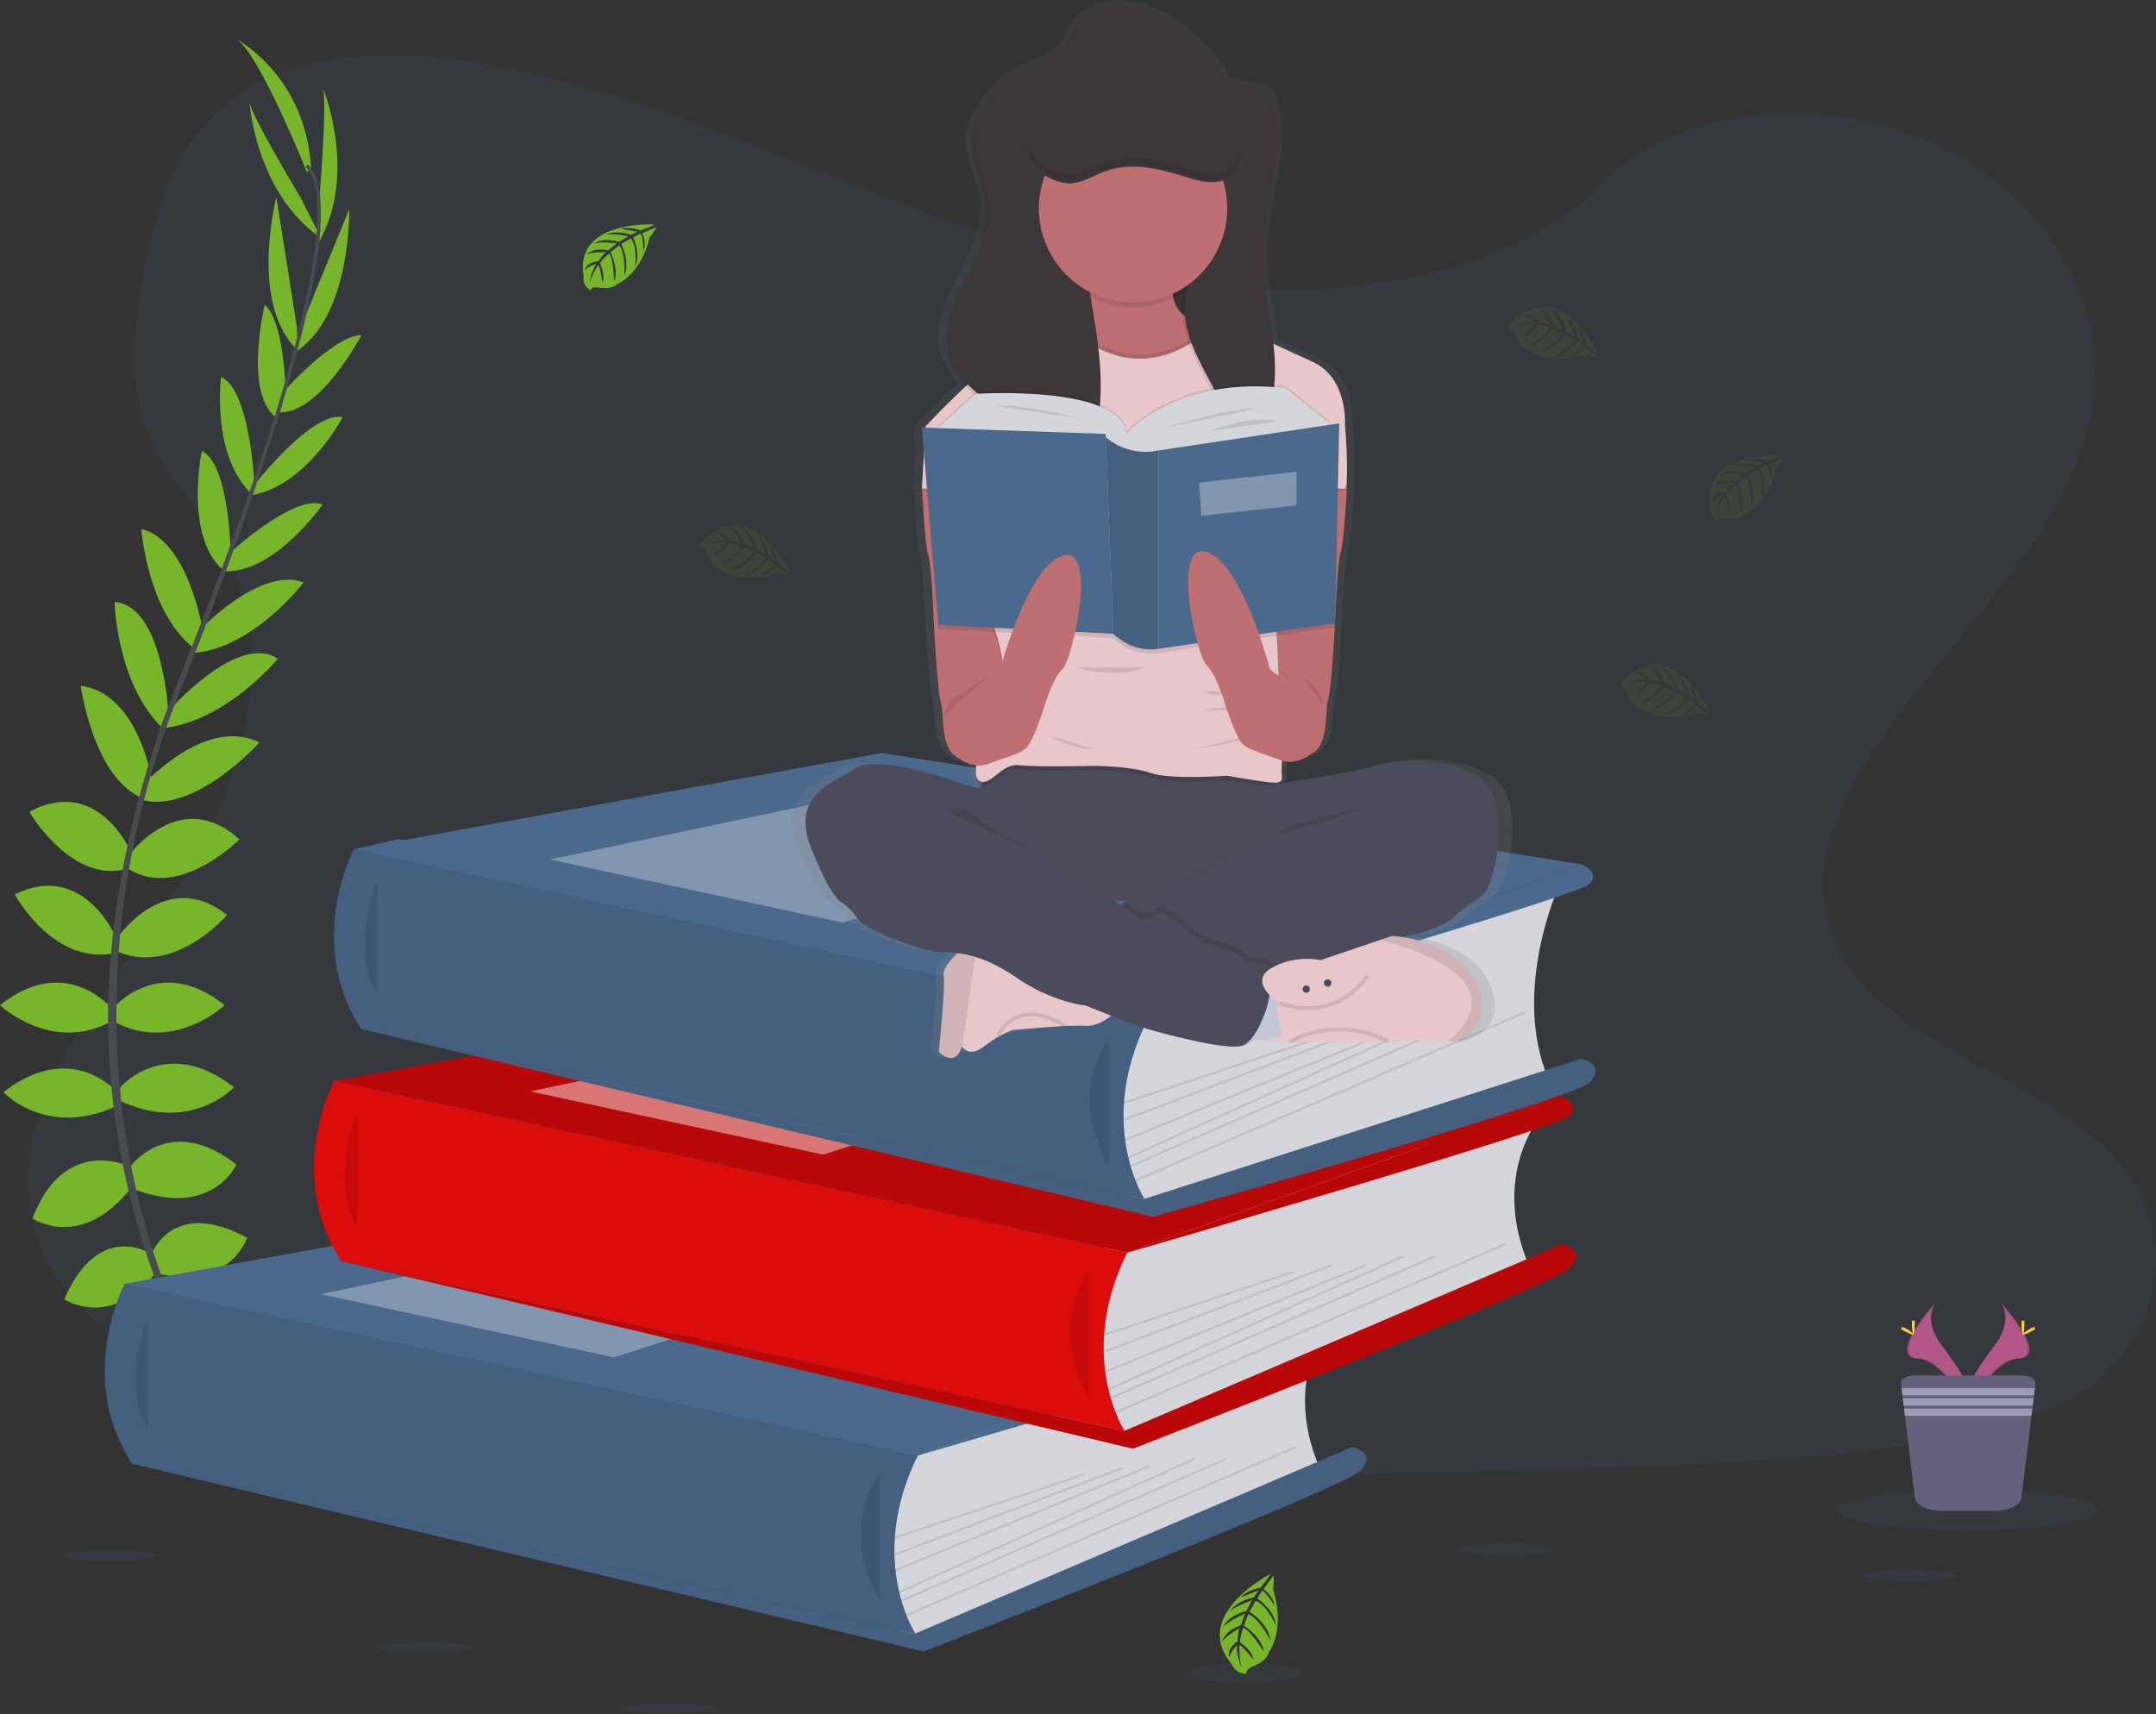 <svg width="547" height="435" viewBox="0 0 547 435" fill="none" xmlns="http://www.w3.org/2000/svg">
<rect x="0" y="0" width="547" height="435" fill="#333333" stroke="none"/>
<g clip-path="url(#clip0)">
<path opacity="0.1" d="M320.796 73.513C286.185 72.309 253.216 61.134 221.738 48.905C190.261 36.676 159.083 23.126 125.3 16.648C103.572 12.48 78.72 11.892 61.217 23.543C44.366 34.777 38.922 54.115 35.996 72.079C33.793 85.592 32.499 99.811 38.537 112.462C42.724 121.246 50.163 128.629 55.302 137.07C73.201 166.343 60.554 202.441 41.157 231.023C32.066 244.435 21.504 257.236 14.487 271.498C7.471 285.759 4.219 302.124 10.359 316.685C16.45 331.129 30.959 341.956 46.671 349.579C78.592 365.066 116.193 369.495 152.884 372.004C234.081 377.562 315.705 375.155 397.116 372.748C427.245 371.854 457.504 370.95 487.141 366.291C503.602 363.702 520.592 359.599 532.545 349.681C547.711 337.093 551.471 315.776 541.31 299.995C524.256 273.52 477.136 266.945 465.199 238.529C458.643 222.892 465.381 205.474 474.911 190.966C495.361 159.854 529.635 132.555 531.443 96.992C532.684 72.561 516.202 48.103 490.724 36.542C464.023 24.383 426.983 25.924 407.293 45.979C387.003 66.644 351.354 74.572 320.796 73.513Z" fill="#4B698D"/>
<path d="M232.872 369.383L49.826 368.49L31.638 325.817L95.951 321.147L84.742 274.36L211.946 257.867L90.138 215.51L100.898 212.953L296.763 244.916L285.977 317.932L270.559 358.058L232.872 369.383Z" fill="#4B698D"/>
<path d="M52.634 350.617C52.634 350.617 63.864 348.82 70.602 356.758C70.602 356.758 65.661 360.653 55.029 355.26L52.634 350.617Z" fill="#4B698D"/>
<path d="M51.457 350.44C51.457 350.44 44.291 359.262 47.821 369.083C47.821 369.083 53.66 366.746 54.297 354.838L51.457 350.44Z" fill="#4B698D"/>
<path d="M45.018 335.938C45.018 335.938 49.51 327.695 67.479 339.233C67.479 339.233 65.083 344.775 57.147 344.326C49.211 343.877 47.115 340.282 45.018 335.938Z" fill="#4B698D"/>
<path d="M43.858 335.344C43.858 335.344 34.536 334.274 33.633 355.619C33.633 355.619 39.542 356.844 43.74 350.093C47.938 343.342 46.216 339.554 43.858 335.344Z" fill="#4B698D"/>
<path d="M38.43 318.317C38.43 318.317 43.671 303.788 62.688 314.123C62.688 314.123 58.345 327.454 40.376 323.26L38.43 318.317Z" fill="#77B62B"/>
<path d="M32.59 296.598C32.59 296.598 42.473 281.919 59.992 295.528C59.992 295.528 53.853 309.308 34.087 301.819L32.59 296.598Z" fill="#77B62B"/>
<path d="M30.494 275.927C30.494 275.927 42.023 262.441 59.372 275.927C59.372 275.927 48.441 287.76 30.494 279.372V275.927Z" fill="#77B62B"/>
<path d="M28.697 255.851C28.697 255.851 40.376 241.771 56.997 255.102C56.997 255.102 43.82 267.534 28.697 259.146V255.851Z" fill="#77B62B"/>
<path d="M29.745 238.026C29.745 238.026 42.045 219.902 57.596 232.184C57.596 232.184 44.419 247.762 29.745 241.471V238.026Z" fill="#77B62B"/>
<path d="M32.59 217.206C32.59 217.206 45.617 199.231 60.741 213.012C60.741 213.012 45.318 228.589 32.59 220.501V217.206Z" fill="#77B62B"/>
<path d="M36.932 198.595C36.932 198.595 52.355 181.701 65.811 188.431C65.811 188.431 49.74 206.373 36.258 203.078L36.932 198.595Z" fill="#77B62B"/>
<path d="M42.323 180.952C42.323 180.952 60.121 160.26 70.474 167.172C70.474 167.172 57.361 183.22 41.061 184.825L42.323 180.952Z" fill="#77B62B"/>
<path d="M50.104 160.49C50.104 160.49 65.682 143.597 77.063 147.791C77.063 147.791 63.736 165.316 48.013 165.765L50.104 160.49Z" fill="#77B62B"/>
<path d="M57.147 141.35C57.147 141.35 74.367 125.173 81.854 128.019C81.854 128.019 69.426 145.993 56.398 144.945L57.147 141.35Z" fill="#77B62B"/>
<path d="M64.035 123.675C64.035 123.675 78.859 104.347 86.951 105.845C86.951 105.845 77.961 123.076 64.035 125.638V123.675Z" fill="#77B62B"/>
<path d="M71.511 99.843C71.511 99.843 84.614 85.03 91.694 85.062C91.694 85.062 81.352 104.855 70.971 104.674L71.511 99.843Z" fill="#77B62B"/>
<path d="M75.939 83.977L88.598 53.121C88.598 53.121 89.229 81.013 74.33 89.701L75.939 83.977Z" fill="#77B62B"/>
<path d="M81.079 49.948C81.079 49.948 83.175 24.18 81.828 22.083C81.828 22.083 90.876 43.508 80.993 61.332L81.079 49.948Z" fill="#77B62B"/>
<path d="M37.938 317.974C37.938 317.974 24.814 309.838 16.316 329.743C16.316 329.743 27.996 337.5 39.483 323.051L37.938 317.974Z" fill="#77B62B"/>
<path d="M32.167 295.769C32.167 295.769 16.07 288.424 8.262 309.207C8.262 309.207 20.696 317.766 33.633 301.022L32.167 295.769Z" fill="#77B62B"/>
<path d="M29.745 277.163C29.745 277.163 18.215 263.677 0.866 277.163C0.866 277.163 11.797 288.996 29.745 280.608V277.163Z" fill="#77B62B"/>
<path d="M28.301 255.851C28.301 255.851 16.621 241.771 0 255.102C0 255.102 13.177 267.534 28.301 259.146V255.851Z" fill="#77B62B"/>
<path d="M29.745 238.54C29.745 238.54 21.552 218.238 3.744 226.969C3.744 226.969 13.37 244.97 29.017 241.91L29.745 238.54Z" fill="#77B62B"/>
<path d="M33.622 217.104C33.622 217.104 25.477 196.45 7.417 206.025C7.417 206.025 18.477 224.957 32.82 220.292L33.622 217.104Z" fill="#77B62B"/>
<path d="M38.67 198.697C38.67 198.697 35.462 176.052 20.488 174.025C20.488 174.025 23.664 197.905 36.654 202.778L38.67 198.697Z" fill="#77B62B"/>
<path d="M42.703 180.995C42.703 180.995 41.451 153.712 29.071 152.76C29.071 152.76 29.488 173.468 41.307 184.857L42.703 180.995Z" fill="#77B62B"/>
<path d="M51.388 159.725C51.388 159.725 47.697 137.038 35.879 134.267C35.879 134.267 37.344 156.237 50.216 165.294L51.388 159.725Z" fill="#77B62B"/>
<path d="M58.548 141.537C58.548 141.537 58.425 117.903 51.206 114.431C51.206 114.431 46.73 135.829 56.457 144.554L58.548 141.537Z" fill="#77B62B"/>
<path d="M64.586 123.408C64.586 123.408 63.575 99.073 56.099 95.644C56.099 95.644 53.543 114.902 63.468 125.002L64.586 123.408Z" fill="#77B62B"/>
<path d="M72.554 101.785C72.554 101.785 72.512 81.992 67.174 77.348C67.174 77.348 61.869 99.03 69.768 105.765L72.554 101.785Z" fill="#77B62B"/>
<path d="M75.314 83.003L70.121 50.06C70.121 50.06 63.067 77.054 75.56 88.951L75.314 83.003Z" fill="#77B62B"/>
<path d="M76.325 50.259C76.325 50.259 62.998 28.112 63.27 25.651C63.27 25.651 64.688 48.862 81.453 60.423L76.325 50.259Z" fill="#77B62B"/>
<path d="M77.886 43.716C77.886 43.716 65.308 12.261 59.618 9.715C59.618 9.715 77.587 18.852 78.934 42.817L77.886 43.716Z" fill="#77B62B"/>
<path d="M70.907 104.861L70.046 104.599C80.662 69.972 83.309 47.894 77.507 42.358L78.121 41.705C84.277 47.547 81.779 69.383 70.907 104.861Z" fill="#444053"/>
<path d="M70.907 104.861L70.046 104.599C80.662 69.972 83.309 47.894 77.507 42.358L78.121 41.705C84.277 47.547 81.779 69.383 70.907 104.861Z" fill="#77B62B" fill-opacity="0.1"/>
<path d="M41.676 185.938L40.403 185.483C41.531 182.311 42.745 179.091 44.018 175.918C55.099 148.293 64.533 122.594 70.581 102.866L71.688 102.331C65.629 122.097 56.361 148.78 45.27 176.443C44.002 179.556 42.794 182.76 41.676 185.938Z" fill="#444053"/>
<path d="M41.676 185.938L40.403 185.483C41.531 182.311 42.745 179.091 44.018 175.918C55.099 148.293 64.533 122.594 70.581 102.866L71.688 102.331C65.629 122.097 56.361 148.78 45.27 176.443C44.002 179.556 42.794 182.76 41.676 185.938Z" fill="#77B62B" fill-opacity="0.1"/>
<path d="M68.458 376.53C68.287 376.343 51.083 356.962 39.087 323.875C32.059 304.504 28.147 284.14 27.499 263.543C26.675 237.796 32.076 209.048 41.328 182.932L42.334 184.109C21.563 242.723 29.814 292.949 40.761 323.196C52.628 355.983 69.64 375.15 69.805 375.342L68.458 376.53Z" fill="#444053"/>
<path d="M68.458 376.53C68.287 376.343 51.083 356.962 39.087 323.875C32.059 304.504 28.147 284.14 27.499 263.543C26.675 237.796 32.076 209.048 41.328 182.932L42.334 184.109C21.563 242.723 29.814 292.949 40.761 323.196C52.628 355.983 69.64 375.15 69.805 375.342L68.458 376.53Z" fill="#77B62B" fill-opacity="0.1"/>
<path d="M337.305 335.382C337.305 335.382 325.182 350.184 334.808 372.561L238.012 414.554L228.722 416.501L224.444 397.778L227.305 374.149V361.236L337.305 335.382Z" fill="#D5D6DB"/>
<path d="M31.638 325.817L165.612 301.385L343.134 329.674L232.872 369.383L31.638 325.817Z" fill="#4B698D"/>
<path d="M31.638 325.817L165.612 301.385L343.134 329.674L232.872 369.383L31.638 325.817Z" fill="#4B698D"/>
<path d="M31.638 325.811C31.638 325.811 19.108 349.558 33.547 371.491L232.22 414.554C232.22 414.554 219.888 395.638 232.856 369.383L31.638 325.811Z" fill="#4B698D"/>
<path opacity="0.1" d="M31.638 325.811C31.638 325.811 19.108 349.558 33.547 371.491L232.22 414.554C232.22 414.554 219.888 395.638 232.856 369.383L31.638 325.811Z" fill="black"/>
<path opacity="0.1" d="M37.558 334.044C37.558 334.044 30.397 351.419 37.558 362.664V334.044Z" fill="black"/>
<path d="M232.22 414.554L343.134 367.211C343.134 367.211 349.338 368.549 345.327 373.096C341.316 377.643 234.359 419.101 234.359 419.101L33.547 371.491L232.22 414.554Z" fill="#4B698D"/>
<path opacity="0.1" d="M232.22 414.554L343.134 367.211C343.134 367.211 349.338 368.549 345.327 373.096C341.316 377.643 234.359 419.101 234.359 419.101L33.547 371.491L232.22 414.554Z" fill="black"/>
<path opacity="0.1" d="M223.129 374.166C223.129 374.166 212.433 387.004 223.129 406.263V374.166Z" fill="black"/>
<path opacity="0.1" d="M274.91 373.948L226.935 389.959L227.104 390.466L275.08 374.456L274.91 373.948Z" fill="black"/>
<path opacity="0.1" d="M284.52 372.355L226.92 394.265L227.11 394.765L284.71 372.855L284.52 372.355Z" fill="black"/>
<path opacity="0.1" d="M291.74 371.743L225.637 398.809L225.84 399.304L291.943 372.238L291.74 371.743Z" fill="black"/>
<path opacity="0.1" d="M302.941 369.961L228.013 403.818L228.233 404.305L303.161 370.448L302.941 369.961Z" fill="black"/>
<path opacity="0.1" d="M311.003 369.972L228.606 405.998L228.82 406.488L311.217 370.462L311.003 369.972Z" fill="black"/>
<path opacity="0.1" d="M328.638 366.976L229.849 409.657L230.061 410.148L328.85 367.467L328.638 366.976Z" fill="black"/>
<path opacity="0.3" d="M81.41 328.427L175.533 308.634L232.872 319.601L155.746 344.476L81.41 328.427Z" fill="white"/>
<path d="M343.134 329.674C343.134 329.674 348.001 331.637 345.145 334.67C342.289 337.703 232.856 369.383 232.856 369.383L343.134 329.674Z" fill="#4B698D"/>
<path d="M390.404 283.93C390.404 283.93 378.286 298.727 387.912 321.109L291.116 363.103L281.827 365.061L277.548 346.337L280.452 322.714V309.784L390.404 283.93Z" fill="#D5D6DB"/>
<path d="M84.742 274.36L218.711 249.934L396.239 278.222L285.977 317.932L84.742 274.36Z" fill="#B90808"/>
<path d="M84.721 274.36C84.721 274.36 72.185 298.106 86.624 320.039L285.297 363.103C285.297 363.103 272.971 344.171 285.955 317.926L84.721 274.36Z" fill="#F20D0D"/>
<path opacity="0.1" d="M84.721 274.36C84.721 274.36 72.185 298.106 86.624 320.039L285.297 363.103C285.297 363.103 272.971 344.171 285.955 317.926L223.129 304.322L84.721 274.36Z" fill="black"/>
<path opacity="0.1" d="M90.657 282.593C90.657 282.593 83.501 299.963 90.657 311.213V282.593Z" fill="black"/>
<path d="M285.319 363.103L396.239 315.76C396.239 315.76 402.437 317.097 398.426 321.644C394.415 326.191 287.458 367.65 287.458 367.65L86.646 320.039L285.319 363.103Z" fill="#CE0909"/>
<path opacity="0.1" d="M285.319 363.103L396.239 315.76C396.239 315.76 402.437 317.097 398.426 321.644C394.415 326.191 287.458 367.65 287.458 367.65L86.646 320.039L285.319 363.103Z" fill="black"/>
<path opacity="0.1" d="M276.227 322.714C276.227 322.714 265.532 335.553 276.227 354.811V322.714Z" fill="black"/>
<path opacity="0.1" d="M328.013 322.503L280.038 338.513L280.207 339.021L328.183 323.01L328.013 322.503Z" fill="black"/>
<path opacity="0.1" d="M337.629 320.907L280.03 342.816L280.22 343.316L337.819 321.407L337.629 320.907Z" fill="black"/>
<path opacity="0.1" d="M346.446 320.823L280.343 347.888L280.546 348.383L346.649 321.318L346.446 320.823Z" fill="black"/>
<path opacity="0.1" d="M356.049 318.506L281.121 352.363L281.341 352.851L356.269 318.993L356.049 318.506Z" fill="black"/>
<path opacity="0.1" d="M364.104 318.51L281.707 354.537L281.921 355.027L364.318 319L364.104 318.51Z" fill="black"/>
<path opacity="0.1" d="M381.742 315.515L282.953 358.196L283.165 358.687L381.954 316.006L381.742 315.515Z" fill="black"/>
<path opacity="0.45" d="M134.515 276.976L228.637 257.183L285.977 268.149L208.85 293.024L134.515 276.976Z" fill="white"/>
<path d="M396.239 278.222C396.239 278.222 401.1 280.185 398.249 283.213C395.399 286.241 285.977 317.926 285.977 317.926L396.239 278.222Z" fill="#B90808"/>
<path d="M395.431 225.07C395.431 225.07 383.308 251.641 392.934 274.018L296.137 304.242L286.87 306.205L282.591 287.482L285.452 263.853V250.924L395.431 225.07Z" fill="#D5D6DB"/>
<path d="M89.785 215.505L223.76 191.073L401.287 219.362L291.02 259.071L89.785 215.505Z" fill="#4B698D"/>
<path d="M89.785 215.499C89.785 215.499 77.234 239.246 91.673 261.179L290.346 304.242C290.346 304.242 278.014 285.31 290.998 259.071L89.785 215.499Z" fill="#4B698D"/>
<path opacity="0.1" d="M89.785 215.499C89.785 215.499 77.234 239.246 91.673 261.179L290.346 304.242C290.346 304.242 278.014 285.31 290.998 259.071L89.785 215.499Z" fill="black"/>
<path opacity="0.1" d="M95.705 223.732C95.705 223.732 88.544 241.107 95.705 252.352V223.732Z" fill="black"/>
<path d="M290.367 304.242L401.282 268.668C401.282 268.668 407.485 270.005 403.474 274.552C399.463 279.1 292.506 308.789 292.506 308.789L91.694 261.179L290.367 304.242Z" fill="#4B698D"/>
<path opacity="0.1" d="M290.367 304.242L401.282 268.668C401.282 268.668 407.485 270.005 403.474 274.552C399.463 279.1 292.506 308.789 292.506 308.789L91.694 261.179L290.367 304.242Z" fill="black"/>
<path opacity="0.1" d="M281.276 263.854C281.276 263.854 270.58 276.692 281.276 295.951V263.854Z" fill="black"/>
<path opacity="0.1" d="M333.063 263.641L285.088 279.652L285.257 280.159L333.233 264.148L333.063 263.641Z" fill="black"/>
<path opacity="0.1" d="M342.675 262.048L285.076 283.958L285.266 284.458L342.866 262.548L342.675 262.048Z" fill="black"/>
<path opacity="0.1" d="M351.488 261.966L285.385 289.031L285.587 289.527L351.69 262.461L351.488 261.966Z" fill="black"/>
<path opacity="0.1" d="M361.098 259.645L286.17 293.502L286.39 293.99L361.318 260.132L361.098 259.645Z" fill="black"/>
<path opacity="0.1" d="M369.155 259.654L286.758 295.681L286.972 296.171L369.369 260.145L369.155 259.654Z" fill="black"/>
<path opacity="0.1" d="M386.792 256.662L288.003 299.343L288.215 299.834L387.004 257.153L386.792 256.662Z" fill="black"/>
<path opacity="0.3" d="M139.558 218.115L233.68 198.322L291.02 209.289L213.893 234.164L139.558 218.115Z" fill="white"/>
<path d="M401.282 219.362C401.282 219.362 406.148 221.325 403.292 224.358C400.437 227.391 291.02 259.071 291.02 259.071L401.282 219.362Z" fill="#4B698D"/>
<path d="M166.008 56.972C166.008 56.972 145.686 55.747 148.061 70.009C148.061 70.009 147.585 72.528 149.868 73.673C149.868 73.673 149.906 72.603 151.954 72.972C152.685 73.098 153.428 73.134 154.168 73.079C155.165 73.011 156.113 72.621 156.869 71.967C156.869 71.967 162.585 69.602 164.81 60.251C164.81 60.251 166.457 58.213 166.415 57.689L162.971 59.155C162.971 59.155 164.142 61.632 163.222 63.691C163.222 63.691 163.11 59.246 162.446 59.347C162.313 59.347 160.666 60.209 160.666 60.209C160.666 60.209 162.682 64.526 161.158 67.66C161.158 67.66 161.735 62.343 160.035 60.519L157.617 61.931C157.617 61.931 159.976 66.387 158.377 70.025C158.377 70.025 158.789 64.445 157.109 62.273L154.917 63.985C154.917 63.985 157.136 68.377 155.783 71.394C155.783 71.394 155.607 64.9 154.446 64.408C154.446 64.408 152.526 66.098 152.237 66.794C152.237 66.794 153.756 70.004 152.81 71.667C152.81 71.667 152.237 67.34 151.74 67.318C151.74 67.318 149.831 70.185 149.633 72.133C149.725 70.317 150.291 68.558 151.275 67.029C150.174 67.237 149.159 67.764 148.355 68.543C148.355 68.543 148.649 66.516 151.751 66.339C151.751 66.339 153.328 64.162 153.751 64.034C153.751 64.034 150.665 63.771 148.799 64.6C148.799 64.6 150.446 62.691 154.312 63.531L156.451 61.765C156.451 61.765 152.398 61.23 150.676 61.824C150.676 61.824 152.66 60.134 157.034 61.364L159.393 59.957C159.393 59.957 155.933 59.214 153.874 59.481C153.874 59.481 156.045 58.309 160.083 59.577L161.762 58.823C161.762 58.823 159.232 58.326 158.489 58.245C157.746 58.165 157.708 57.962 157.708 57.962C159.314 57.698 160.961 57.883 162.468 58.497C162.468 58.497 166.078 57.197 166.008 56.972Z" fill="#77B62B"/>
<path opacity="0.1" d="M451.904 115.592C451.904 115.592 431.583 114.367 433.957 128.629C433.957 128.629 433.481 131.148 435.765 132.293C435.765 132.293 435.802 131.223 437.85 131.592C438.581 131.715 439.325 131.751 440.064 131.699C441.052 131.627 441.99 131.236 442.738 130.587C442.738 130.587 448.46 128.222 450.68 118.871C450.68 118.871 452.327 116.833 452.284 116.309L448.851 117.775C448.851 117.775 450.022 120.251 449.102 122.311C449.102 122.311 448.99 117.866 448.332 117.967C448.198 117.967 446.546 118.828 446.546 118.828C446.546 118.828 448.562 123.145 447.043 126.28C447.043 126.28 447.621 120.963 445.915 119.139L443.498 120.551C443.498 120.551 445.856 125.007 444.257 128.645C444.257 128.645 444.669 123.065 442.99 120.893L440.802 122.605C440.802 122.605 443.016 126.997 441.663 130.014C441.663 130.014 441.487 123.52 440.326 123.028C440.326 123.028 438.412 124.718 438.118 125.414C438.118 125.414 439.636 128.623 438.695 130.287C438.695 130.287 438.118 125.959 437.626 125.938C437.626 125.938 435.716 128.805 435.519 130.752C435.611 128.936 436.179 127.176 437.166 125.649C436.064 125.858 435.047 126.384 434.24 127.163C434.24 127.163 434.54 125.136 437.636 124.959C437.636 124.959 439.214 122.782 439.636 122.648C439.636 122.648 436.556 122.391 434.684 123.22C434.684 123.22 436.331 121.311 440.198 122.15L442.337 120.385C442.337 120.385 438.278 119.85 436.561 120.444C436.561 120.444 438.54 118.754 442.92 119.984L445.273 118.577C445.273 118.577 441.813 117.833 439.754 118.101C439.754 118.101 441.925 116.929 445.963 118.197L447.648 117.443C447.648 117.443 445.113 116.945 444.369 116.865C443.626 116.785 443.589 116.582 443.589 116.582C445.194 116.315 446.842 116.5 448.348 117.117C448.348 117.117 451.969 115.817 451.904 115.592Z" fill="#77B62B"/>
<path opacity="0.1" d="M200.234 145.079C200.234 145.079 191.378 126.714 180.105 135.765C180.105 135.765 177.672 136.578 177.789 139.13C177.789 139.13 178.725 138.643 179.394 140.612C179.644 141.308 179.974 141.972 180.378 142.591C180.925 143.43 181.73 144.069 182.672 144.41C182.672 144.41 187.523 148.251 196.769 145.63C196.769 145.63 199.352 146.074 199.774 145.763L196.822 143.479C196.822 143.479 195.218 145.71 192.983 145.908C192.983 145.908 196.812 143.645 196.4 143.121C196.314 143.014 194.796 141.981 194.796 141.981C194.796 141.981 192.009 145.849 188.533 146.047C188.533 146.047 193.453 143.96 194.213 141.58L191.806 140.157C191.806 140.157 189.063 144.394 185.111 144.768C185.111 144.768 190.18 142.409 191.255 139.884L188.699 138.814C188.699 138.814 185.945 142.891 182.651 143.185C182.651 143.185 188.234 139.863 188.095 138.606C188.095 138.606 185.683 137.76 184.934 137.841C184.934 137.841 182.891 140.724 180.966 140.724C180.966 140.724 184.458 138.108 184.244 137.685C184.244 137.685 180.811 137.418 179.003 138.22C180.632 137.411 182.445 137.042 184.26 137.151C183.54 136.291 182.585 135.661 181.512 135.337C181.512 135.337 183.426 134.609 185.089 137.225C185.089 137.225 187.763 137.541 188.079 137.846C188.079 137.846 186.801 135.032 185.169 133.807C185.169 133.807 187.64 134.305 188.769 138.087L191.362 139.114C191.362 139.114 189.87 135.305 188.496 134.101C188.496 134.101 190.934 135.005 191.999 139.451L194.373 140.82C194.373 140.82 193.341 137.434 192.1 135.77C192.1 135.77 194.181 137.097 195.042 141.238L196.523 142.34C196.523 142.34 195.721 139.884 195.453 139.199C195.186 138.515 195.32 138.376 195.32 138.376C196.337 139.646 196.981 141.174 197.181 142.789C197.181 142.789 200.042 145.239 200.234 145.079Z" fill="#77B62B"/>
<path opacity="0.1" d="M405.474 89.647C405.474 89.647 396.624 71.282 385.345 80.333C385.345 80.333 382.917 81.147 383.029 83.698C383.029 83.698 383.971 83.217 384.634 85.18C384.883 85.879 385.215 86.545 385.623 87.165C386.168 88.002 386.972 88.639 387.912 88.978C387.912 88.978 392.768 92.819 402.009 90.203C402.009 90.203 404.592 90.642 405.02 90.332L402.084 88.042C402.084 88.042 400.479 90.278 398.249 90.476C398.249 90.476 402.073 88.208 401.661 87.683C401.576 87.577 400.057 86.544 400.057 86.544C400.057 86.544 397.276 90.412 393.795 90.61C393.795 90.61 398.72 88.523 399.479 86.148L397.035 84.736C397.035 84.736 394.297 88.967 390.34 89.347C390.34 89.347 395.41 86.983 396.49 84.458L393.928 83.388C393.928 83.388 391.174 87.47 387.885 87.758C387.885 87.758 393.463 84.436 393.324 83.185C393.324 83.185 390.917 82.334 390.169 82.42C390.169 82.42 388.126 85.298 386.195 85.298C386.195 85.298 389.693 82.682 389.479 82.259C389.479 82.259 386.046 81.992 384.233 82.794C385.861 81.984 387.674 81.615 389.49 81.724C388.772 80.865 387.818 80.234 386.746 79.911C386.746 79.911 388.661 79.183 390.324 81.799C390.324 81.799 392.998 82.12 393.313 82.425C393.313 82.425 392.035 79.606 390.399 78.381C390.399 78.381 392.869 78.884 393.998 82.687L396.597 83.714C396.597 83.714 395.105 79.9 393.73 78.696C393.73 78.696 396.169 79.6 397.228 84.046L399.608 85.415C399.608 85.415 398.57 82.034 397.33 80.365C397.33 80.365 399.415 81.692 400.271 85.833L401.752 86.935C401.752 86.935 400.955 84.479 400.683 83.794C400.41 83.11 400.549 82.976 400.549 82.976C401.563 84.247 402.206 85.775 402.405 87.389C402.405 87.389 405.309 89.818 405.474 89.647Z" fill="#77B62B"/>
<path opacity="0.1" d="M433.759 180.487C433.759 180.487 424.908 162.117 413.614 171.168C413.614 171.168 411.186 171.981 411.298 174.533C411.298 174.533 412.239 174.051 412.903 176.015C413.15 176.713 413.48 177.379 413.887 177.999C414.432 178.837 415.235 179.474 416.175 179.813C416.175 179.813 421.031 183.659 430.278 181.038C430.278 181.038 432.855 181.482 433.283 181.166L430.331 178.882C430.331 178.882 428.727 181.118 426.491 181.316C426.491 181.316 430.315 179.048 429.903 178.524C429.818 178.417 428.299 177.384 428.299 177.384C428.299 177.384 425.518 181.252 422.037 181.455C422.037 181.455 426.962 179.363 427.721 176.988L425.31 175.565C425.31 175.565 422.571 179.802 418.614 180.177C418.614 180.177 423.684 177.812 424.764 175.287L422.202 174.217C422.202 174.217 419.448 178.294 416.159 178.588C416.159 178.588 421.743 175.266 421.603 174.009C421.603 174.009 419.192 173.158 418.443 173.244C418.443 173.244 416.4 176.122 414.469 176.122C414.469 176.122 417.967 173.506 417.753 173.083C417.753 173.083 414.32 172.816 412.507 173.618C414.138 172.809 415.952 172.44 417.769 172.548C417.05 171.687 416.095 171.056 415.02 170.735C415.02 170.735 416.935 170.002 418.598 172.623C418.598 172.623 421.272 172.939 421.587 173.244C421.587 173.244 420.309 170.43 418.678 169.199C418.678 169.199 421.149 169.702 422.277 173.506L424.871 174.533C424.871 174.533 423.379 170.719 422.005 169.52C422.005 169.52 424.443 170.419 425.502 174.87L427.882 176.234C427.882 176.234 426.844 172.853 425.604 171.184C425.604 171.184 427.689 172.511 428.55 176.657L430.032 177.726C430.032 177.726 429.23 175.271 428.962 174.586C428.695 173.902 428.828 173.768 428.828 173.768C429.845 175.038 430.488 176.566 430.684 178.181C430.684 178.181 433.593 180.647 433.759 180.487Z" fill="#77B62B"/>
<path opacity="0.1" d="M108 419.486C114.79 419.486 120.295 418.871 120.295 418.112C120.295 417.352 114.79 416.737 108 416.737C101.21 416.737 95.705 417.352 95.705 418.112C95.705 418.871 101.21 419.486 108 419.486Z" fill="#4B698D"/>
<path opacity="0.1" d="M27.402 396.12C34.193 396.12 39.697 395.504 39.697 394.745C39.697 393.986 34.193 393.37 27.402 393.37C20.612 393.37 15.108 393.986 15.108 394.745C15.108 395.504 20.612 396.12 27.402 396.12Z" fill="#4B698D"/>
<path opacity="0.1" d="M169.436 435.005C176.226 435.005 181.731 434.39 181.731 433.631C181.731 432.871 176.226 432.256 169.436 432.256C162.646 432.256 157.141 432.871 157.141 433.631C157.141 434.39 162.646 435.005 169.436 435.005Z" fill="#4B698D"/>
<path opacity="0.1" d="M484.264 401.202C491.054 401.202 496.559 400.586 496.559 399.827C496.559 399.068 491.054 398.452 484.264 398.452C477.474 398.452 471.97 399.068 471.97 399.827C471.97 400.586 477.474 401.202 484.264 401.202Z" fill="#4B698D"/>
<path opacity="0.1" d="M381.954 394.531C388.745 394.531 394.249 393.915 394.249 393.156C394.249 392.397 388.745 391.781 381.954 391.781C375.164 391.781 369.66 392.397 369.66 393.156C369.66 393.915 375.164 394.531 381.954 394.531Z" fill="#4B698D"/>
<path opacity="0.1" d="M315.769 427.067C323.8 427.067 330.31 425.948 330.31 424.569C330.31 423.189 323.8 422.07 315.769 422.07C307.739 422.07 301.229 423.189 301.229 424.569C301.229 425.948 307.739 427.067 315.769 427.067Z" fill="#4B698D"/>
<path d="M322.256 399.458C322.256 399.458 302.009 409.922 312.47 422.247C312.47 422.247 313.454 424.922 316.299 424.734C316.299 424.734 315.732 423.697 317.903 422.867C318.676 422.569 319.41 422.179 320.09 421.706C321.01 421.071 321.697 420.152 322.048 419.091C322.048 419.091 326.187 413.549 322.978 403.294C322.978 403.294 323.395 400.394 323.032 399.923L320.572 403.299C320.572 403.299 323.112 405.005 323.406 407.514C323.406 407.514 320.732 403.304 320.197 403.77C320.08 403.866 318.978 405.615 318.978 405.615C318.978 405.615 323.385 408.606 323.711 412.489C323.711 412.489 321.23 407.049 318.55 406.273L317.015 409.012C317.015 409.012 321.829 411.944 322.363 416.352C322.363 416.352 319.566 410.761 316.711 409.633L315.582 412.527C315.582 412.527 320.224 415.48 320.652 419.149C320.652 419.149 316.769 413.014 315.374 413.206C315.374 413.206 314.497 415.924 314.614 416.764C314.614 416.764 317.893 418.957 317.951 421.113C317.951 421.113 314.924 417.288 314.459 417.539C314.459 417.539 314.267 421.386 315.197 423.386C315.197 423.386 313.593 420.53 313.855 417.539C312.917 418.369 312.242 419.455 311.914 420.663C311.914 420.663 311.042 418.55 313.914 416.603C313.914 416.603 314.186 413.613 314.518 413.244C314.518 413.244 311.411 414.763 310.09 416.624C310.09 416.624 310.577 413.848 314.791 412.468L315.86 409.536C315.86 409.536 311.646 411.323 310.347 412.896C310.347 412.896 311.283 410.141 316.192 408.82L317.647 406.145C317.647 406.145 313.903 407.407 312.074 408.82C312.074 408.82 313.491 406.45 318.096 405.358L319.278 403.673C319.278 403.673 316.561 404.642 315.801 404.989C315.042 405.337 314.892 405.166 314.892 405.166C316.28 403.991 317.967 403.225 319.764 402.951C319.764 402.951 322.444 399.64 322.256 399.458Z" fill="#77B62B"/>
<path d="M382.35 201.831C378.853 192.325 359.6 191.432 351.247 193.855C345.311 195.583 332.797 197.53 326.112 198.509L325.679 198.097C326.545 197.84 326.567 197.209 326.46 196.273C326.398 195.039 326.415 193.803 326.513 192.571C330.61 193.844 334.257 190.833 334.257 190.833C339.07 188.693 337.776 179.534 338.696 177.031C339.386 175.159 340.129 164.128 340.461 158.629H340.53L340.567 156.783C340.616 155.986 340.637 155.521 340.637 155.521C340.637 155.521 341.108 142.072 342.027 139.349C342.883 136.845 343.578 124.231 343.685 122.231C343.685 122.059 343.685 121.968 343.685 121.968L343.616 120.802C343.664 119.952 343.685 119.005 343.68 118.01C343.68 113.436 343.204 107.675 343.145 106.744C343.145 106.61 343.145 106.45 343.145 106.257C343.183 104.304 342.937 94.525 334.621 90.829C331.556 89.46 327.872 87.828 324.305 86.239C323.385 78.295 321.283 70.394 321.465 62.391C321.465 61.188 321.572 59.984 321.69 58.785C321.69 59.133 321.652 59.486 321.647 59.855C321.647 60.631 321.647 61.412 321.647 62.188C321.962 52.179 325.743 42.117 325.39 32.322C325.358 33.279 325.289 34.242 325.198 35.205C325.382 31.892 325.036 28.571 324.171 25.367C323.85 24.238 323.417 23.072 322.492 22.318C321.617 21.71 320.614 21.313 319.561 21.157C317.03 20.509 314.46 20.03 311.866 19.724C311.471 18.517 310.886 17.381 310.133 16.359C304.71 8.912 296.678 1.915 287.18 0.31C282.415 -0.492 276.933 0.176 273.693 3.584C273.354 3.883 273.036 4.205 272.741 4.547C270.997 6.628 270.249 9.361 268.462 11.437C268.345 11.576 268.211 11.705 268.083 11.838C264.585 14.968 259.136 15.62 255.248 18.429C254.563 18.933 253.921 19.493 253.328 20.103C251.761 21.656 250.357 23.364 249.135 25.201C247.386 27.662 245.59 30.225 245.033 33.161C243.916 39.046 247.921 44.625 248.665 50.547C250.322 63.798 235.664 75.556 238.439 88.63C239.18 91.842 240.816 94.778 243.156 97.099C237.439 102.277 232.573 107.3 232.573 107.3V107.6H231.669L231.76 108.67H231.669L232.166 114.474L231.669 122.926C231.669 122.926 231.669 123.017 231.669 123.188V123.231V123.461C231.669 123.461 231.669 123.552 231.669 123.723H231.701C231.867 126.82 232.525 137.958 233.306 140.307C234.225 143.029 234.691 156.478 234.691 156.478C234.691 156.478 235.707 175.485 236.637 177.999C237.568 180.513 236.247 189.645 241.076 191.801C242.489 192.885 244.161 193.578 245.926 193.812C245.68 195.813 245.836 197.263 246.632 197.717C246.973 197.918 247.36 198.028 247.755 198.038C247.428 198.524 247.136 199.034 246.884 199.563C244.967 199.363 243.084 198.919 241.279 198.242C236.092 196.102 218.877 191.287 213.877 194.674C208.877 198.06 196.844 201.13 202.4 214.761C207.957 228.391 210.545 228.734 210.545 228.734C212.255 229.976 213.756 231.484 214.989 233.201C216.658 235.71 232.204 241.45 236.092 241.45C237.744 241.424 239.397 241.506 241.039 241.696C241.039 241.696 236.819 245.397 237.381 247.548C237.942 249.698 236.097 266.913 236.097 266.913C236.097 266.913 240.375 271.225 242.204 265.57L242.269 265.656C242.611 266.121 244.461 268.224 247.943 265.57C249.367 264.489 250.881 263.53 252.467 262.703L269.323 260.317C271.081 260.207 272.843 260.195 274.602 260.28C277.276 260.499 279.901 258.916 281.554 257.691C285.046 259.017 288.971 260.467 290.838 260.997C294.624 262.067 312.026 266.737 316.096 265.276C316.942 264.94 317.694 264.404 318.288 263.714L322.171 263.837L320.353 264.201C320.353 264.201 323.893 264.26 328.706 264.324L328.503 264.442L334.54 264.388C343.375 264.468 353.301 264.495 354.606 264.201C356.648 263.746 367.264 264.067 370.392 264.201H371.264C371.264 264.201 382.928 261.874 378.115 250.036C374.414 240.941 363.039 238.299 357.991 237.571C359.413 237.288 360.638 237.068 361.451 236.94C364.975 236.405 371.82 233.195 372.377 232.099C372.933 231.002 378.671 227.819 380.152 226.006C381.634 224.192 385.864 211.337 382.35 201.831ZM285.741 228.434L285.169 228.621L284.784 228.75L284.046 229.477C283.458 229.082 282.827 228.664 282.169 228.236C283.329 228.306 284.522 228.375 285.741 228.434Z" fill="url(#paint0_linear)"/>
<path d="M319.839 172.029C319.839 172.029 328.021 193.427 332.674 191.288C337.327 189.148 336.065 180.054 336.952 177.561C337.84 175.068 338.824 156.163 338.824 156.163C338.824 156.163 339.273 142.789 340.161 140.082C340.985 137.595 341.653 125.05 341.765 123.076C341.765 122.905 341.765 122.814 341.765 122.814L340.883 107.3L335.888 106.054L324.305 110.334L322.7 119.497L322.075 123.076L321.807 124.601L319.839 172.029Z" fill="#BE6F72"/>
<path opacity="0.1" d="M322.534 168.445C322.534 168.445 330.342 174.838 332.695 175.399C335.048 175.961 336.492 180.947 336.492 180.947" fill="black"/>
<path d="M255.852 172.965C255.852 172.965 247.67 194.363 243.017 192.224C238.365 190.084 239.627 180.99 238.739 178.497C237.851 176.004 236.867 157.099 236.867 157.099C236.867 157.099 236.418 143.725 235.53 141.018C234.707 138.531 234.038 125.986 233.926 124.012C233.926 123.841 233.926 123.75 233.926 123.75L234.814 108.236L239.808 106.99L251.392 111.27L252.996 120.433L253.622 124.012L253.889 125.537L255.852 172.965Z" fill="#BE6F72"/>
<path d="M309.133 58.454H290.87V86.93H309.133V58.454Z" fill="#3E373A"/>
<path opacity="0.1" d="M309.133 58.454H290.87V86.93H309.133V58.454Z" fill="black"/>
<path d="M252.643 194.278C252.643 194.278 246.402 201.141 248.718 202.388C251.034 203.634 266.013 226.995 266.013 226.995C266.013 226.995 315.213 233.056 324.492 223.962C333.77 214.868 333.583 198.622 333.583 198.622C333.583 198.622 326.128 200.226 325.315 199.354C324.502 198.482 320.037 194.278 320.037 194.278C320.037 194.278 256.922 190.448 252.643 194.278Z" fill="#4B4B5B"/>
<path opacity="0.02" d="M252.643 194.278C252.643 194.278 246.402 201.141 248.718 202.388C251.034 203.634 266.013 226.995 266.013 226.995C266.013 226.995 315.213 233.056 324.492 223.962C333.77 214.868 333.583 198.622 333.583 198.622C333.583 198.622 326.128 200.226 325.315 199.354C324.502 198.482 320.037 194.278 320.037 194.278C320.037 194.278 256.922 190.448 252.643 194.278Z" fill="black"/>
<path d="M341.215 107.525L325.171 120.364L320.321 120.717L318.54 120.845L288.629 123.039L257.612 120.77L252.996 120.433L247.114 120.005L234.814 108.236C234.814 108.236 243.52 98.907 251.146 92.611C254.151 90.123 256.991 88.112 259.061 87.32L259.414 87.197C260.716 86.689 261.878 85.879 262.804 84.832C268.826 78.622 274.393 63.295 274.393 63.295C274.393 63.295 300.956 49.569 297.747 67.575C294.539 85.581 309.689 81.13 309.689 81.13L314.684 83.409L316.657 84.314L321.69 86.619L333.043 91.829C341.953 95.933 341.215 107.525 341.215 107.525Z" fill="#BE6F72"/>
<path opacity="0.1" d="M287.383 77.958C300.576 77.958 311.272 67.26 311.272 54.062C311.272 40.864 300.576 30.166 287.383 30.166C274.19 30.166 263.494 40.864 263.494 54.062C263.494 67.26 274.19 77.958 287.383 77.958Z" fill="black"/>
<path opacity="0.1" d="M341.252 124.547H233.926C233.926 124.376 233.926 124.285 233.926 124.285L234.814 108.771C234.814 108.771 243.52 99.442 251.146 93.145L318.529 90.471L321.663 87.165L333.016 92.375C341.931 96.473 341.215 108.065 341.215 108.065C341.215 108.065 342.434 121.498 341.252 124.547Z" fill="black"/>
<path d="M341.252 124.012H233.926C233.926 123.841 233.926 123.75 233.926 123.75L234.814 108.237C234.814 108.237 243.52 98.907 251.146 92.611L318.529 89.936L321.663 86.63L333.016 91.84C341.931 95.938 341.215 107.53 341.215 107.53C341.215 107.53 342.434 120.963 341.252 124.012Z" fill="#E7C7CA"/>
<path opacity="0.1" d="M270.179 80.51C270.179 80.51 287.11 102.09 309.662 80.066C332.214 58.042 312.16 129.19 312.16 129.19L263.494 134.968L270.179 80.51Z" fill="black"/>
<path d="M270.179 81.58C270.179 81.58 287.11 103.16 309.662 81.136C332.214 59.112 312.16 130.26 312.16 130.26L263.494 136.038L270.179 81.58Z" fill="#E7C7CA"/>
<path opacity="0.1" d="M316.63 85.367L318.422 112.698L320.342 121.792L321.807 128.746C321.807 128.746 325.551 182.241 324.481 184.916C323.412 187.591 325.016 189.731 325.241 191.154C325.465 192.577 325.016 196.15 325.192 197.755C325.369 199.36 325.192 200.071 321.096 199.499C316.999 198.926 311.288 197.931 311.288 197.931C311.288 197.931 296.849 199.001 291.859 197.22C286.87 195.439 277.42 195.433 277.42 195.433C277.42 195.433 263.157 195.792 258.526 195.257C253.895 194.722 251.392 200.965 248.365 199.178C245.338 197.391 251.927 180.102 254.066 175.105C256.205 170.109 251.216 157.452 251.216 157.452L257.633 121.84L259.061 113.768V88.39L259.414 88.267C260.716 87.759 261.878 86.948 262.804 85.902L264.409 111.441L314.678 113.227V84.485" fill="black"/>
<path d="M316.63 84.297L318.422 111.628L320.342 120.722L321.807 127.677C321.807 127.677 325.551 181.172 324.481 183.846C323.412 186.521 325.016 188.661 325.241 190.084C325.465 191.507 325.016 195.08 325.192 196.685C325.369 198.29 325.192 199.001 321.096 198.429C316.999 197.857 311.288 196.862 311.288 196.862C311.288 196.862 296.849 197.932 291.859 196.15C286.87 194.369 277.42 194.363 277.42 194.363C277.42 194.363 263.157 194.722 258.526 194.187C253.895 193.652 251.392 199.895 248.365 198.108C245.338 196.321 251.927 179.032 254.066 174.035C256.205 169.039 251.216 156.382 251.216 156.382L257.633 120.77L259.061 112.698V87.32L259.414 87.197C260.716 86.689 261.878 85.879 262.804 84.832L264.409 110.371L314.678 112.158V83.415" fill="#E7C7CA"/>
<path opacity="0.1" d="M322.412 27.261C322.107 26.143 321.684 24.982 320.807 24.233C319.97 23.632 319.002 23.236 317.983 23.078C315.544 22.436 313.064 21.961 310.561 21.655C310.203 20.467 309.662 19.342 308.956 18.322C303.715 10.918 295.961 3.937 286.838 2.359C282.062 1.53 276.527 2.274 273.468 6.04C271.789 8.11 271.067 10.854 269.371 12.887C266.104 16.835 260.205 17.322 256.087 20.376C253.889 21.981 252.296 24.308 250.74 26.566C249.055 29.01 247.322 31.557 246.787 34.478C245.718 40.314 249.574 45.877 250.285 51.767C251.889 64.943 237.771 76.632 240.44 89.631C241.996 97.211 248.996 102.55 256.237 105.257C258.788 106.214 261.703 107.167 262.895 109.617C263.43 110.687 263.521 111.922 264.024 113.003C265.714 116.608 271.27 116.748 274.254 114.121C277.238 111.494 278.179 107.247 278.532 103.283C279.966 85.972 273.035 68.87 273.842 51.516C274.083 46.268 275.559 40.314 280.26 37.939C286.586 34.729 294.196 40.078 301.159 39.057C304.454 47.076 305.154 55.927 303.159 64.365C302.052 68.982 300.138 73.459 299.999 78.22C299.79 85.469 303.699 92.092 307.079 98.5C307.804 99.699 308.289 101.027 308.507 102.411C308.56 103.815 308.299 105.213 307.742 106.503C305.833 111.644 302.539 116.416 302.165 121.888C302.055 122.527 302.199 123.184 302.566 123.718C302.942 124.075 303.429 124.293 303.945 124.338C309.721 125.328 314.716 120.209 317.534 115.068C320.676 109.39 322.507 103.08 322.893 96.601C323.476 85.71 319.572 74.995 319.812 64.092C320.091 51.698 325.69 39.217 322.412 27.261Z" fill="black"/>
<path d="M322.946 26.726C322.641 25.608 322.219 24.447 321.342 23.698C320.504 23.097 319.537 22.701 318.518 22.543C316.079 21.901 313.599 21.426 311.095 21.12C310.738 19.932 310.196 18.808 309.491 17.787C304.25 10.383 296.496 3.402 287.372 1.824C282.597 0.995 277.062 1.739 274.003 5.505C272.324 7.575 271.602 10.319 269.906 12.352C266.639 16.3 260.74 16.787 256.622 19.841C254.424 21.446 252.831 23.773 251.274 26.031C249.59 28.476 247.857 31.022 247.322 33.943C246.253 39.779 250.109 45.343 250.82 51.232C252.424 64.408 238.306 76.097 240.974 89.096C242.531 96.676 249.531 102.015 256.772 104.722C259.323 105.679 262.237 106.632 263.43 109.082C263.965 110.152 264.056 111.387 264.558 112.468C266.248 116.074 271.805 116.213 274.789 113.586C277.773 110.959 278.714 106.712 279.067 102.748C280.5 85.437 273.57 68.335 274.377 50.981C274.618 45.733 276.094 39.779 280.795 37.404C287.121 34.194 294.731 39.544 301.694 38.522C304.989 46.541 305.688 55.392 303.694 63.83C302.587 68.447 300.672 72.924 300.533 77.686C300.325 84.934 304.234 91.557 307.614 97.966C308.339 99.164 308.824 100.492 309.042 101.876C309.095 103.28 308.834 104.678 308.277 105.968C306.368 111.109 303.074 115.881 302.699 121.354C302.59 121.992 302.734 122.649 303.1 123.183C303.477 123.54 303.963 123.758 304.48 123.804C310.256 124.793 315.251 119.674 318.069 114.533C321.211 108.855 323.042 102.545 323.428 96.066C324.011 85.175 320.107 74.46 320.347 63.557C320.625 51.163 326.225 38.682 322.946 26.726Z" fill="#3E373A"/>
<path d="M311.133 263.586L332.348 264.265L329.305 248.527L313.053 250.073L311.133 263.586Z" fill="#C3C7D9"/>
<path d="M376.869 226.284C375.441 228.065 369.916 231.275 369.382 232.345C368.847 233.415 362.253 236.624 358.862 237.159C355.472 237.694 344.782 240.016 342.819 241.262C341.412 242.161 330.123 245.007 322.706 246.585C320.697 247.061 318.663 247.427 316.614 247.682C313.406 247.858 278.292 235.913 278.292 235.913L285.062 228.959L285.436 228.83C287.351 228.183 296.196 225.193 301.106 223.77C306.635 222.165 313.053 215.569 313.053 215.569C313.053 215.569 322.497 212.359 323.748 212.001C325 211.642 320.54 199.52 320.54 199.52C320.54 199.52 341.038 196.674 349.06 194.262C357.082 191.849 375.623 192.742 379.008 202.195C382.393 211.648 378.318 224.502 376.869 226.284Z" fill="#4B4B5B"/>
<path d="M283.458 256.418C283.458 256.418 279.361 260.697 275.259 260.344C271.158 259.991 256.815 261.414 256.815 261.414C254.215 262.451 251.781 263.862 249.59 265.603C246.237 268.245 244.456 266.138 244.124 265.688L244.065 265.603C242.279 271.225 238.183 266.94 238.183 266.94C238.183 266.94 239.964 249.822 239.418 247.682C238.873 245.542 242.942 241.867 242.942 241.867L247.755 240.642L259.949 237.518L277.42 243.579L283.458 256.418Z" fill="#E7C7CA"/>
<path opacity="0.1" d="M247.734 240.642L244.124 265.688L244.065 265.603C242.279 271.225 238.183 266.94 238.183 266.94C238.183 266.94 239.964 249.822 239.418 247.682C238.873 245.542 242.942 241.867 242.942 241.867L247.734 240.642Z" fill="black"/>
<path opacity="0.1" d="M272.965 169.397C272.965 169.397 282.41 172.607 290.613 169.397H272.965Z" fill="black"/>
<path opacity="0.1" d="M305.207 175.464C305.207 175.464 309.127 177.422 312.16 175.464H305.207Z" fill="black"/>
<path opacity="0.1" d="M305.207 180.107C305.207 180.107 311.801 180.99 313.053 179.208L305.207 180.107Z" fill="black"/>
<path opacity="0.1" d="M303.068 190.084C303.068 190.084 315.454 188.479 318.529 186.339L303.068 190.084Z" fill="black"/>
<path opacity="0.1" d="M265.275 186.339C265.275 186.339 272.227 190.26 277.399 190.084L265.275 186.339Z" fill="black"/>
<path opacity="0.1" d="M322.7 246.585C320.691 247.061 318.658 247.427 316.609 247.682C313.4 247.858 278.286 235.913 278.286 235.913L285.057 228.959L285.431 228.83C286.501 229.585 287.378 230.232 288.003 230.724C290.95 233.046 293.795 230.013 294.865 230.013C295.934 230.013 305.202 237.678 305.202 237.678C305.202 237.678 313.759 239.642 315.187 241.423C316.614 243.204 321.604 242.851 322.492 244.098C322.759 244.483 322.791 245.43 322.7 246.585Z" fill="black"/>
<path d="M256.815 200.248C256.815 200.248 248.162 200.745 243.172 198.643C238.183 196.541 221.604 191.689 216.791 195.096C211.978 198.504 200.389 201.516 205.737 215.071C211.085 228.627 213.583 228.98 213.583 228.98C215.237 230.221 216.682 231.72 217.861 233.42C219.465 235.918 234.439 241.621 238.183 241.621C241.926 241.621 248.52 241.621 257.788 248.04C267.056 254.46 275.436 255.176 275.436 255.176C275.436 255.176 287.201 259.991 290.864 261.061C294.528 262.131 311.267 266.763 315.192 265.341C319.117 263.918 321.609 254.995 321.609 254.995C321.609 254.995 323.39 246.97 322.497 245.724C321.604 244.477 316.614 244.831 315.192 243.049C313.769 241.268 305.207 239.304 305.207 239.304C305.207 239.304 295.961 231.633 294.891 231.633C293.822 231.633 290.977 234.661 288.03 232.345C282.16 227.996 275.993 224.063 269.575 220.576C262.804 217.008 256.815 200.248 256.815 200.248Z" fill="#4B4B5B"/>
<path opacity="0.1" d="M239.418 205.421C240.959 205.106 242.551 205.151 244.072 205.553C245.592 205.955 246.999 206.702 248.183 207.737C252.462 211.305 266.858 218.468 266.858 218.468" fill="black"/>
<path opacity="0.1" d="M346.386 205.196C346.386 205.196 327.31 208.085 323.748 212.006L346.386 205.196Z" fill="black"/>
<path d="M368.312 264.265H367.472C364.456 264.158 354.237 263.837 352.269 264.265C349.953 264.8 319.288 264.265 319.288 264.265L325.283 263.019C325.283 263.019 323.059 255.219 324.47 254.572C324.47 254.572 316.449 249.287 322.497 245.719C328.545 242.15 335.064 243.654 335.064 243.654L350.247 238.507L353.162 237.518C353.162 237.518 370.275 238.411 374.906 250.18C379.537 261.949 368.312 264.265 368.312 264.265Z" fill="#E7C7CA"/>
<path opacity="0.1" d="M368.312 264.265H367.472C372.451 260.157 383.714 247.65 350.247 238.534L353.162 237.544C353.162 237.544 370.275 238.438 374.906 250.207C379.537 261.976 368.312 264.265 368.312 264.265Z" fill="black"/>
<path d="M336.851 250.399C337.368 250.399 337.787 249.98 337.787 249.463C337.787 248.946 337.368 248.527 336.851 248.527C336.334 248.527 335.915 248.946 335.915 249.463C335.915 249.98 336.334 250.399 336.851 250.399Z" fill="#4B4B5B"/>
<path d="M331.412 251.945C331.929 251.945 332.348 251.526 332.348 251.009C332.348 250.492 331.929 250.073 331.412 250.073C330.895 250.073 330.476 250.492 330.476 251.009C330.476 251.526 330.895 251.945 331.412 251.945Z" fill="#4B4B5B"/>
<g opacity="0.1">
<path opacity="0.1" d="M304.913 53.179C305.121 47.295 304.074 41.435 301.844 35.986C294.891 37.024 287.276 31.658 280.944 34.868C276.259 37.243 274.789 43.197 274.527 48.445C274.463 49.831 274.452 51.216 274.479 52.602C274.479 52.109 274.479 51.612 274.527 51.12C274.773 45.872 276.243 39.918 280.944 37.543C287.276 34.333 294.881 39.683 301.844 38.661C303.733 43.276 304.773 48.194 304.913 53.179Z" fill="black"/>
<path opacity="0.1" d="M251.039 52.2C251.131 51.035 251.107 49.863 250.969 48.702C250.403 43.994 247.83 39.495 247.365 34.906C246.766 40.442 250.29 45.76 250.969 51.377C251.039 51.666 251.039 51.922 251.039 52.2Z" fill="black"/>
<path opacity="0.1" d="M279.217 100.207C278.885 104.176 277.949 108.418 274.939 111.05C271.928 113.682 266.382 113.538 264.708 109.932C264.173 108.862 264.093 107.616 263.574 106.546C262.387 104.096 259.467 103.144 256.916 102.186C249.67 99.474 242.68 94.162 241.124 86.56C240.985 85.872 240.89 85.175 240.841 84.474C240.709 86.067 240.805 87.67 241.124 89.235C242.68 96.815 249.681 102.149 256.916 104.861C259.467 105.819 262.387 106.771 263.574 109.221C264.109 110.291 264.2 111.527 264.708 112.607C266.393 116.213 271.949 116.352 274.939 113.725C277.928 111.099 278.859 106.851 279.217 102.882C279.38 100.793 279.435 98.696 279.383 96.601C279.383 97.816 279.313 99.014 279.217 100.207Z" fill="black"/>
<path opacity="0.1" d="M320.524 61.022C320.524 61.797 320.524 62.568 320.524 63.338C320.823 53.388 324.47 43.385 324.112 33.643C323.834 42.652 320.727 51.864 320.524 61.022Z" fill="black"/>
<path opacity="0.1" d="M309.047 101.271C309.179 100.637 309.22 99.987 309.17 99.34C308.955 97.956 308.47 96.627 307.742 95.43C304.651 89.545 301.127 83.522 300.71 76.99C300.71 77.268 300.672 77.525 300.667 77.825C300.453 85.068 304.362 91.696 307.742 98.105C308.317 99.097 308.756 100.162 309.047 101.271Z" fill="black"/>
<path opacity="0.1" d="M323.599 93.531C323.199 100.012 321.356 106.321 318.203 111.997C315.379 117.138 310.389 122.258 304.608 121.268C304.091 121.223 303.604 121.002 303.229 120.642C303.12 120.52 303.035 120.378 302.977 120.225C302.913 120.642 302.86 121.065 302.828 121.493C302.717 122.13 302.861 122.785 303.229 123.317C303.604 123.677 304.091 123.898 304.608 123.943C310.389 124.932 315.379 119.813 318.203 114.672C321.356 108.996 323.199 102.687 323.599 96.206C323.663 94.954 323.668 93.707 323.631 92.461C323.62 92.819 323.62 93.172 323.599 93.531Z" fill="black"/>
</g>
<path opacity="0.1" d="M324.47 254.572C324.47 254.572 338.006 260.253 346.931 247.682" stroke="black" stroke-miterlimit="10"/>
<path opacity="0.1" d="M327.134 264.501C327.134 264.501 338.188 257.311 352.269 264.265" stroke="black" stroke-miterlimit="10"/>
<path opacity="0.1" d="M253.141 262.869C253.141 262.869 257.783 252.395 270.179 260.382" stroke="black" stroke-miterlimit="10"/>
<path opacity="0.1" d="M238.092 107.969L247.558 99.41C247.558 99.41 284.26 97.002 285.779 109.483C285.779 109.483 298.79 94.686 326.155 97.981L337.733 107.204L305.732 121.252L274.634 132.042L251.729 121.787L238.092 107.969Z" fill="black"/>
<path d="M238.092 108.504L247.558 99.945C247.558 99.945 284.26 97.537 285.779 110.018C285.779 110.018 298.79 95.221 326.155 98.516L337.733 107.739L305.732 121.787L274.634 132.577L251.729 122.322L238.092 108.504Z" fill="#D5D6DB"/>
<path opacity="0.1" d="M233.904 109.574L238.092 159.682L282.479 161.913L280.554 112.018L280.516 111.179L233.904 109.574Z" fill="black"/>
<path d="M233.904 108.504L238.092 158.613L282.479 160.843L280.554 110.949L280.516 110.109L233.904 108.504Z" fill="#4B698D"/>
<path opacity="0.1" d="M339.765 108.504L293.977 115.373V165.706L338.722 159.239L339.765 108.504Z" fill="black"/>
<path d="M339.765 107.434L293.977 114.303V164.636L338.722 158.169L339.765 107.434Z" fill="#4B698D"/>
<path opacity="0.3" d="M328.968 119.717L304.234 122.466L304.774 130.897L328.952 128.254L328.968 119.717Z" fill="white"/>
<path d="M240.498 185.446L243.017 192.224C243.017 192.224 246.761 195.433 250.857 193.828C254.954 192.224 258.526 191.426 260.307 189.864C262.088 188.302 264.585 180.455 264.585 180.455C264.585 180.455 267.083 171.895 269.575 169.756C272.067 167.616 278.666 138.135 269.575 141.018C260.483 143.902 253.531 170.649 253.531 170.649C253.531 170.649 251.927 172.607 249.611 172.789C247.296 172.971 242.659 172.43 241.766 174.394C240.873 176.357 237.824 181.525 240.498 185.446Z" fill="#BE6F72"/>
<path opacity="0.1" d="M293.977 115.367C291.633 115.896 289.197 115.868 286.865 115.287C284.534 114.705 282.37 113.586 280.548 112.019L282.479 161.908C282.479 161.908 287.025 166.83 293.977 165.706V115.367Z" fill="black"/>
<path d="M293.977 114.298C291.633 114.826 289.197 114.798 286.865 114.217C284.534 113.635 282.37 112.516 280.548 110.949L282.479 160.838C282.479 160.838 287.025 165.76 293.977 164.636V114.298Z" fill="#4B698D"/>
<path opacity="0.1" d="M293.977 114.298C291.633 114.826 289.197 114.798 286.865 114.217C284.534 113.635 282.37 112.516 280.548 110.949L282.479 160.838C282.479 160.838 287.025 165.76 293.977 164.636V114.298Z" fill="black"/>
<path opacity="0.1" d="M295.046 108.675C295.046 108.675 313.673 102.978 318.529 103.78L295.046 108.675Z" fill="black"/>
<path opacity="0.1" d="M274.211 106.187C274.211 106.187 256.157 101.908 253.141 103.122L274.211 106.187Z" fill="black"/>
<path opacity="0.1" d="M306.79 109.386C306.79 109.386 319.246 104.818 323.748 106.99L306.79 109.386Z" fill="black"/>
<path opacity="0.1" d="M300.517 223.989C302.447 222.539 304.502 221.263 306.657 220.175C309.865 218.629 315.748 214.617 315.748 214.617" fill="black"/>
<path opacity="0.1" d="M253.141 169.397C253.141 169.397 245.328 175.79 242.98 176.352C240.632 176.913 239.183 181.899 239.183 181.899" fill="black"/>
<path d="M335.171 184.494L332.679 191.288C332.679 191.288 328.936 194.497 324.834 192.892C320.732 191.288 317.171 190.49 315.384 188.928C313.598 187.366 311.106 179.519 311.106 179.519C311.106 179.519 308.614 170.959 306.117 168.82C303.619 166.68 297.025 137.199 306.117 140.082C315.208 142.965 322.16 169.713 322.16 169.713C322.16 169.713 323.764 171.671 326.08 171.853C328.396 172.035 333.032 171.494 333.925 173.458C334.819 175.421 337.845 180.588 335.171 184.494Z" fill="#BE6F72"/>
<path opacity="0.1" d="M330.802 171.997C330.802 171.997 335.909 175.282 335.888 179.208L330.802 171.997Z" fill="black"/>
<path d="M287.469 76.787C300.662 76.787 311.357 66.088 311.357 52.891C311.357 39.693 300.662 28.994 287.469 28.994C274.275 28.994 263.58 39.693 263.58 52.891C263.58 66.088 274.275 76.787 287.469 76.787Z" fill="#BE6F72"/>
<path d="M272.468 46.476C275.366 46.022 277.907 44.337 280.677 43.368C286.875 41.191 293.731 42.684 300.004 44.647C302.411 45.401 304.854 46.252 307.379 46.252C309.903 46.252 312.582 45.219 313.871 43.042C315.058 41.041 314.828 38.441 313.828 36.339C312.828 34.237 311.154 32.546 309.464 30.952C303.903 25.699 297.004 20.788 289.372 21.323C286.303 21.542 283.367 22.639 280.543 23.853C276.988 25.386 273.527 27.129 270.179 29.074C267.607 30.567 262.842 32.562 261.36 35.291C257.991 41.437 267.227 47.3 272.468 46.476Z" fill="#3E373A"/>
<path opacity="0.1" d="M313.871 40.795C312.582 42.972 309.903 44.005 307.379 44.005C304.854 44.005 302.411 43.186 299.999 42.432C293.726 40.469 286.875 38.971 280.671 41.154C277.907 42.122 275.361 43.828 272.463 44.256C268.238 44.92 261.435 41.239 260.697 36.558C259.868 41.967 267.756 46.599 272.463 45.861C275.361 45.406 277.907 43.721 280.671 42.758C286.875 40.576 293.726 42.074 299.999 44.037C302.411 44.791 304.849 45.642 307.379 45.61C309.908 45.578 312.582 44.583 313.871 42.4C314.539 41.213 314.802 39.84 314.62 38.489C314.536 39.303 314.281 40.088 313.871 40.795Z" fill="black"/>
<path d="M507.736 330.711C507.736 330.711 510.907 334.857 506.271 341.122C501.634 347.386 497.816 352.671 499.356 356.576C499.356 356.576 506.351 344.946 512.041 344.781C517.731 344.615 513.988 337.703 507.736 330.711Z" fill="#B35688"/>
<path opacity="0.1" d="M507.736 330.711C508.012 331.112 508.23 331.55 508.383 332.011C513.934 338.538 516.897 344.631 511.554 344.781C506.581 344.925 500.618 353.821 499.19 356.063C499.236 356.244 499.291 356.422 499.356 356.598C499.356 356.598 506.351 344.968 512.041 344.802C517.731 344.636 513.988 337.703 507.736 330.711Z" fill="black"/>
<path d="M513.619 335.997C513.619 337.457 513.453 338.639 513.255 338.639C513.057 338.639 512.886 337.457 512.886 335.997C512.886 334.536 513.089 335.226 513.292 335.226C513.496 335.226 513.619 334.536 513.619 335.997Z" fill="#FFD037"/>
<path d="M515.646 337.741C514.367 338.436 513.25 338.859 513.153 338.682C513.057 338.506 514.014 337.794 515.293 337.077C516.571 336.36 516.068 336.885 516.164 337.077C516.261 337.27 516.929 337.04 515.646 337.741Z" fill="#FFD037"/>
<path d="M490.976 330.711C490.976 330.711 487.805 334.857 492.441 341.122C497.078 347.386 500.896 352.671 499.351 356.576C499.351 356.576 492.361 344.946 486.665 344.781C480.97 344.615 484.74 337.703 490.976 330.711Z" fill="#B35688"/>
<path opacity="0.1" d="M490.976 330.711C490.7 331.112 490.482 331.55 490.329 332.011C484.778 338.538 481.815 344.631 487.158 344.781C492.126 344.925 498.094 353.821 499.522 356.063C499.477 356.245 499.42 356.423 499.351 356.598C499.351 356.598 492.361 344.968 486.665 344.802C480.97 344.636 484.74 337.703 490.976 330.711Z" fill="black"/>
<path d="M485.083 335.997C485.083 337.457 485.243 338.639 485.446 338.639C485.649 338.639 485.815 337.457 485.815 335.997C485.815 334.536 485.607 335.226 485.409 335.226C485.211 335.226 485.083 334.536 485.083 335.997Z" fill="#FFD037"/>
<path d="M483.061 337.741C484.339 338.436 485.457 338.859 485.553 338.682C485.649 338.506 484.692 337.794 483.414 337.077C482.136 336.36 482.638 336.885 482.542 337.077C482.446 337.27 481.777 337.04 483.061 337.741Z" fill="#FFD037"/>
<path opacity="0.1" d="M499.356 388.31C517.668 388.31 532.513 386.032 532.513 383.222C532.513 380.412 517.668 378.135 499.356 378.135C481.044 378.135 466.199 380.412 466.199 383.222C466.199 386.032 481.044 388.31 499.356 388.31Z" fill="#4B698D"/>
<path d="M516.421 350.986L516.26 352.281L516.036 354.11L515.945 354.875L515.72 356.705L515.624 357.47L515.405 359.294L512.865 380.103C512.64 381.96 509.608 383.409 505.944 383.409H492.762C489.099 383.409 486.072 381.96 485.842 380.103L483.302 359.294L483.077 357.47L482.986 356.705L482.762 354.875L482.665 354.11L482.446 352.281L482.286 350.986C482.163 349.916 483.799 349.05 485.874 349.05H512.838C514.908 349.05 516.549 349.932 516.421 350.986Z" fill="#65617D"/>
<path d="M516.261 352.281L516.041 354.11H482.671L482.446 352.281H516.261Z" fill="#9D9CB5"/>
<path d="M515.945 354.875L515.726 356.705H482.986L482.762 354.875H515.945Z" fill="#9D9CB5"/>
<path d="M515.63 357.47L515.405 359.299H483.302L483.082 357.47H515.63Z" fill="#9D9CB5"/>
</g>
<defs>
<linearGradient id="paint0_linear" x1="292.335" y1="268.502" x2="292.335" y2="-0" gradientUnits="userSpaceOnUse">
<stop stop-color="#808080" stop-opacity="0.25"/>
<stop offset="0.54" stop-color="#808080" stop-opacity="0.12"/>
<stop offset="1" stop-color="#808080" stop-opacity="0.1"/>
</linearGradient>
<clipPath id="clip0">
<rect width="547" height="435" fill="white"/>
</clipPath>
</defs>
</svg>
